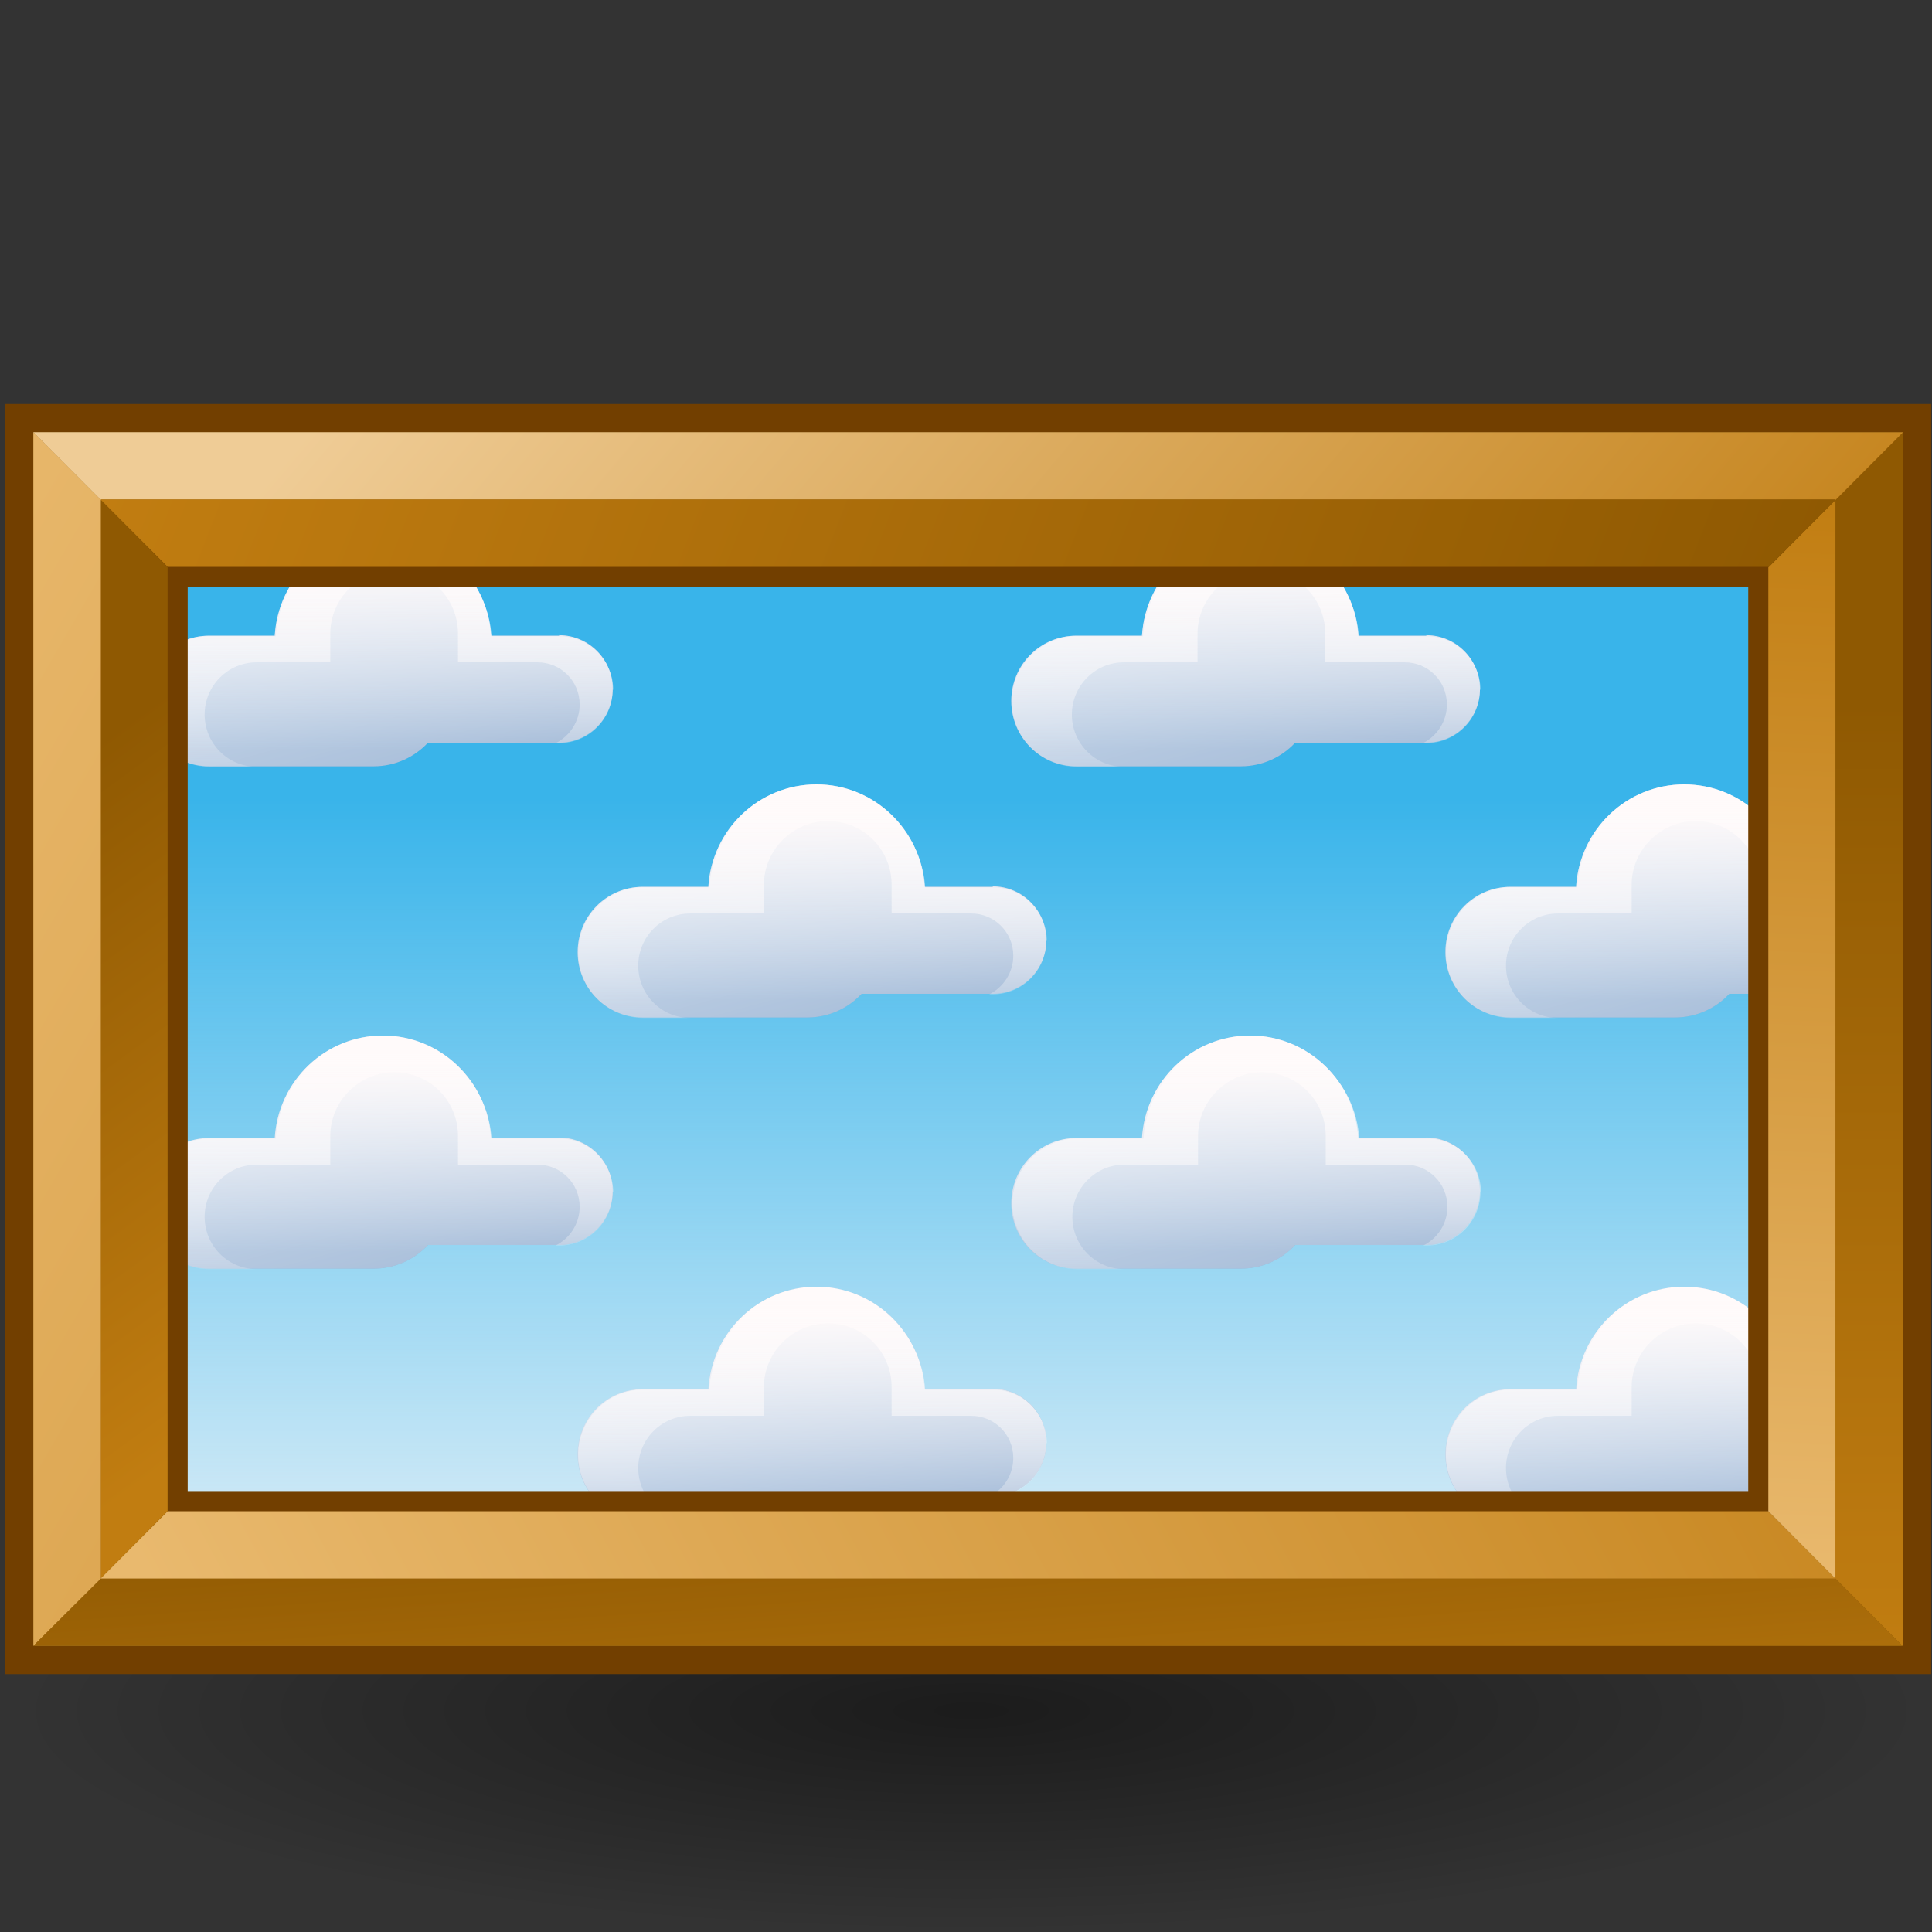 <?xml version="1.0" encoding="UTF-8" standalone="no"?>
<svg
   viewBox="0 0 48 48"
   version="1.1"
   id="svg66"
   sodipodi:docname="skyfield.svg"
   inkscape:version="1.3 (0e150ed6c4, 2023-07-21)"
   xmlns:inkscape="http://www.inkscape.org/namespaces/inkscape"
   xmlns:sodipodi="http://sodipodi.sourceforge.net/DTD/sodipodi-0.dtd"
   xmlns:xlink="http://www.w3.org/1999/xlink"
   xmlns="http://www.w3.org/2000/svg"
   xmlns:svg="http://www.w3.org/2000/svg">
  <rect x="0" y="0" width="48" height="48" fill="#333333" stroke="none"/>
  <sodipodi:namedview
     id="namedview66"
     pagecolor="#ffffff"
     bordercolor="#666666"
     borderopacity="1.0"
     inkscape:showpageshadow="2"
     inkscape:pageopacity="0.0"
     inkscape:pagecheckerboard="0"
     inkscape:deskcolor="#d1d1d1"
     inkscape:zoom="23.020833"
     inkscape:cx="24"
     inkscape:cy="24"
     inkscape:window-width="2560"
     inkscape:window-height="1377"
     inkscape:window-x="-8"
     inkscape:window-y="-8"
     inkscape:window-maximized="1"
     inkscape:current-layer="svg66" />
  <defs
     id="defs16">
    <linearGradient
       id="linearGradient72"
       inkscape:collect="always">
      <stop
         style="stop-color:#000000;stop-opacity:0.459;"
         offset="0"
         id="stop72" />
      <stop
         style="stop-color:#000000;stop-opacity:0;"
         offset="1"
         id="stop73" />
    </linearGradient>
    <linearGradient
       id="linear-gradient"
       x1="24"
       y1="19.21"
       x2="24"
       y2="38.27"
       gradientUnits="userSpaceOnUse">
      <stop
         offset="0"
         stop-color="#fff"
         stop-opacity="0"
         id="stop1" />
      <stop
         offset="1"
         stop-color="#fff8f8"
         id="stop2" />
    </linearGradient>
    <linearGradient
       id="linear-gradient-2"
       x1="28.87"
       y1="14.7"
       x2="30.98"
       y2="22.5"
       gradientTransform="matrix(1, 0, 0, 1, 0, 0)"
       gradientUnits="userSpaceOnUse">
      <stop
         offset="0"
         stop-color="#b2cbe5"
         id="stop3" />
      <stop
         offset="1"
         stop-color="#3465a4"
         id="stop4" />
    </linearGradient>
    <linearGradient
       id="linear-gradient-3"
       x1="29.54"
       y1="14.31"
       x2="29.54"
       y2="18.22"
       gradientTransform="matrix(1, 0, 0, 1, 0, 0)"
       gradientUnits="userSpaceOnUse">
      <stop
         offset="0"
         stop-color="snow"
         id="stop5" />
      <stop
         offset="1"
         stop-color="#fffdfd"
         stop-opacity=".4"
         id="stop6" />
    </linearGradient>
    <linearGradient
       id="linear-gradient-4"
       x1="29.54"
       y1="13.31"
       x2="29.54"
       y2="18.62"
       gradientTransform="matrix(1, 0, 0, 1, 0, 0)"
       gradientUnits="userSpaceOnUse">
      <stop
         offset="0"
         stop-color="snow"
         id="stop7" />
      <stop
         offset="1"
         stop-color="#fffdfd"
         stop-opacity=".19"
         id="stop8" />
    </linearGradient>
    <linearGradient
       id="linear-gradient-5"
       x1="20.21"
       y1="19.7"
       x2="22.32"
       y2="27.5"
       xlink:href="#linear-gradient-2" />
    <linearGradient
       id="linear-gradient-6"
       x1="20.88"
       y1="19.32"
       x2="20.88"
       y2="23.22"
       xlink:href="#linear-gradient-3" />
    <linearGradient
       id="linear-gradient-7"
       x1="20.88"
       y1="18.31"
       x2="20.88"
       y2="23.63"
       xlink:href="#linear-gradient-4" />
    <linearGradient
       id="linear-gradient-8"
       x1="11.55"
       y1="14.7"
       x2="13.66"
       y2="22.5"
       xlink:href="#linear-gradient-2" />
    <linearGradient
       id="linear-gradient-9"
       x1="12.22"
       y1="14.32"
       x2="12.22"
       y2="18.23"
       xlink:href="#linear-gradient-3" />
    <linearGradient
       id="linear-gradient-10"
       x1="12.22"
       y1="13.31"
       x2="12.22"
       y2="18.63"
       xlink:href="#linear-gradient-4" />
    <linearGradient
       id="linear-gradient-11"
       x1="11.55"
       y1="24.7"
       x2="13.66"
       y2="32.5"
       xlink:href="#linear-gradient-2" />
    <linearGradient
       id="linear-gradient-12"
       x1="12.22"
       y1="24.32"
       x2="12.22"
       y2="28.23"
       xlink:href="#linear-gradient-3" />
    <linearGradient
       id="linear-gradient-13"
       x1="12.22"
       y1="23.31"
       x2="12.22"
       y2="28.63"
       xlink:href="#linear-gradient-4" />
    <linearGradient
       id="linear-gradient-14"
       x1="37.54"
       y1="19.7"
       x2="39.64"
       y2="27.5"
       xlink:href="#linear-gradient-2" />
    <linearGradient
       id="linear-gradient-15"
       x1="38.2"
       y1="19.32"
       x2="38.2"
       y2="23.22"
       xlink:href="#linear-gradient-3" />
    <linearGradient
       id="linear-gradient-16"
       x1="38.2"
       y1="18.31"
       x2="38.2"
       y2="23.63"
       xlink:href="#linear-gradient-4" />
    <linearGradient
       id="linear-gradient-17"
       x1="28.88"
       y1="24.7"
       x2="30.98"
       y2="32.5"
       xlink:href="#linear-gradient-2" />
    <linearGradient
       id="linear-gradient-18"
       x1="29.54"
       y1="24.32"
       x2="29.54"
       y2="28.23"
       xlink:href="#linear-gradient-3" />
    <linearGradient
       id="linear-gradient-19"
       x1="29.54"
       y1="23.31"
       x2="29.54"
       y2="28.63"
       xlink:href="#linear-gradient-4" />
    <linearGradient
       id="linear-gradient-20"
       x1="20.21"
       y1="29.7"
       x2="22.32"
       y2="37.5"
       xlink:href="#linear-gradient-2" />
    <linearGradient
       id="linear-gradient-21"
       x1="20.88"
       y1="29.32"
       x2="20.88"
       y2="33.23"
       xlink:href="#linear-gradient-3" />
    <linearGradient
       id="linear-gradient-22"
       x1="20.88"
       y1="28.31"
       x2="20.88"
       y2="33.63"
       xlink:href="#linear-gradient-4" />
    <linearGradient
       id="linear-gradient-23"
       x1="37.54"
       y1="29.7"
       x2="39.64"
       y2="37.5"
       xlink:href="#linear-gradient-2" />
    <linearGradient
       id="linear-gradient-24"
       x1="38.21"
       y1="29.32"
       x2="38.21"
       y2="33.23"
       xlink:href="#linear-gradient-3" />
    <linearGradient
       id="linear-gradient-25"
       x1="38.2"
       y1="28.31"
       x2="38.2"
       y2="33.63"
       xlink:href="#linear-gradient-4" />
    <linearGradient
       id="linear-gradient-26"
       x1="1.24"
       y1="22.4"
       x2="10.84"
       y2="26.15"
       gradientTransform="matrix(1, 0, 0, 1, 0, 0)"
       gradientUnits="userSpaceOnUse">
      <stop
         offset="0"
         stop-color="#b9bcb5"
         id="stop9" />
      <stop
         offset="1"
         stop-color="#232729"
         id="stop10" />
    </linearGradient>
    <linearGradient
       id="linear-gradient-27"
       x1="37.15"
       y1="21.85"
       x2="46.76"
       y2="25.6"
       xlink:href="#linear-gradient-26" />
    <linearGradient
       id="linear-gradient-28"
       x1="7.52"
       y1="6.3"
       x2="39.92"
       y2="18.95"
       xlink:href="#linear-gradient-26" />
    <linearGradient
       id="linear-gradient-29"
       x1="8.08"
       y1="29.05"
       x2="40.47"
       y2="41.7"
       xlink:href="#linear-gradient-26" />
    <linearGradient
       id="linear-gradient-30"
       x1="-1.82"
       y1="19.84"
       x2="43.45"
       y2="46.15"
       gradientTransform="matrix(1, 0, 0, 1, 0, 0)"
       gradientUnits="userSpaceOnUse">
      <stop
         offset="0"
         stop-color="#e9b96e"
         id="stop11" />
      <stop
         offset="1"
         stop-color="#c17d11"
         id="stop12" />
    </linearGradient>
    <linearGradient
       id="linear-gradient-31"
       x1="41.99"
       y1="36.26"
       x2="41.99"
       y2="17.3"
       gradientTransform="matrix(1, 0, 0, 1, 0, 0)"
       gradientUnits="userSpaceOnUse">
      <stop
         offset="0"
         stop-color="#c17d11"
         id="stop13" />
      <stop
         offset="1"
         stop-color="#8f5902"
         id="stop14" />
    </linearGradient>
    <linearGradient
       id="linear-gradient-32"
       x1="16.28"
       y1="5.46"
       x2="37.41"
       y2="23.42"
       gradientUnits="userSpaceOnUse">
      <stop
         offset="0"
         stop-color="#efcc96"
         id="stop15" />
      <stop
         offset="1"
         stop-color="#c17d11"
         id="stop16" />
    </linearGradient>
    <linearGradient
       id="linear-gradient-33"
       x1="24.33"
       y1="40.81"
       x2="23.74"
       y2="32.58"
       xlink:href="#linear-gradient-31" />
    <linearGradient
       id="linear-gradient-34"
       x1="11.19"
       y1="41.37"
       x2="44.01"
       y2="23.59"
       xlink:href="#linear-gradient-30" />
    <linearGradient
       id="linear-gradient-35"
       x1="40.22"
       y1="34.73"
       x2="41.15"
       y2="13.08"
       xlink:href="#linear-gradient-30" />
    <linearGradient
       id="linear-gradient-36"
       x1="8.83"
       y1="7.75"
       x2="38.89"
       y2="19.48"
       xlink:href="#linear-gradient-31" />
    <linearGradient
       id="linear-gradient-37"
       x1="11.31"
       y1="30.13"
       x2="3.96"
       y2="19.99"
       xlink:href="#linear-gradient-31" />
    <linearGradient
       inkscape:collect="always"
       xlink:href="#linear-gradient-2"
       id="linearGradient66"
       gradientUnits="userSpaceOnUse"
       x1="28.87"
       y1="14.7"
       x2="30.98"
       y2="22.5" />
    <linearGradient
       inkscape:collect="always"
       xlink:href="#linear-gradient-3"
       id="linearGradient67"
       gradientUnits="userSpaceOnUse"
       x1="29.54"
       y1="14.31"
       x2="29.54"
       y2="18.22" />
    <linearGradient
       inkscape:collect="always"
       xlink:href="#linear-gradient-4"
       id="linearGradient68"
       gradientUnits="userSpaceOnUse"
       x1="29.54"
       y1="13.31"
       x2="29.54"
       y2="18.62" />
    <linearGradient
       inkscape:collect="always"
       xlink:href="#linear-gradient-26"
       id="linearGradient69"
       gradientUnits="userSpaceOnUse"
       x1="1.24"
       y1="22.4"
       x2="10.84"
       y2="26.15" />
    <linearGradient
       inkscape:collect="always"
       xlink:href="#linear-gradient-30"
       id="linearGradient70"
       gradientUnits="userSpaceOnUse"
       x1="-1.82"
       y1="19.84"
       x2="43.45"
       y2="46.15" />
    <linearGradient
       inkscape:collect="always"
       xlink:href="#linear-gradient-31"
       id="linearGradient71"
       gradientUnits="userSpaceOnUse"
       x1="41.99"
       y1="36.26"
       x2="41.99"
       y2="17.3" />
    <radialGradient
       inkscape:collect="always"
       xlink:href="#linearGradient72"
       id="radialGradient73"
       cx="24.13"
       cy="43.374"
       fx="24.13"
       fy="43.374"
       r="23.739"
       gradientTransform="matrix(1,0,0,0.231,0,32.483)"
       gradientUnits="userSpaceOnUse" />
  </defs>
  <ellipse
     style="color:#000000;overflow:visible;opacity:1;fill:url(#radialGradient73);stroke:none;stroke-width:1;stroke-linecap:round"
     id="path71"
     cx="24.13"
     cy="42.483"
     rx="23.739"
     ry="5.473" />
  <g
     id="ART"
     style="isolation:isolate;stroke-width:0.803"
     transform="matrix(1.244,0,0,1.248,-5.801,-4.137)">
    <rect
       x="6.34"
       y="12.43"
       width="35.33"
       height="23.15"
       style="fill:#39b4ea;stroke-width:0.803"
       id="rect28" />
    <rect
       x="6.34"
       y="12.43"
       width="35.33"
       height="23.15"
       style="fill:url(#linear-gradient);stroke-width:0.803"
       id="rect29" />
    <g
       id="g53"
       style="stroke-width:0.803">
      <g
         id="g31"
         style="stroke-width:0.803">
        <path
           d="m 33.15,15.97 h -1.36 c -0.07,-1.14 -1.01,-2.04 -2.16,-2.04 -1.15,0 -2.09,0.9 -2.16,2.04 h -1.31 c -0.72,0 -1.3,0.58 -1.3,1.3 0,0.72 0.58,1.3 1.3,1.3 h 3.29 c 0.42,0 0.81,-0.18 1.08,-0.47 h 2.62 c 0.59,0 1.07,-0.48 1.07,-1.07 0,-0.59 -0.48,-1.07 -1.07,-1.07 z"
           style="fill:url(#linearGradient66);stroke-width:0.803"
           id="path29" />
        <path
           d="m 33.15,15.97 h -1.36 c -0.07,-1.14 -1.01,-2.04 -2.16,-2.04 -1.15,0 -2.09,0.9 -2.16,2.04 h -1.31 c -0.72,0 -1.3,0.58 -1.3,1.3 0,0.72 0.58,1.3 1.3,1.3 h 3.29 c 0.42,0 0.81,-0.18 1.08,-0.47 h 2.62 c 0.59,0 1.07,-0.48 1.07,-1.07 0,-0.59 -0.48,-1.07 -1.07,-1.07 z"
           style="fill:url(#linearGradient67);stroke-width:0.803"
           id="path30" />
        <path
           d="m 34.22,17.04 c 0,0.59 -0.48,1.07 -1.07,1.07 h -0.07 c 0.28,-0.14 0.48,-0.43 0.48,-0.77 0,-0.47 -0.38,-0.84 -0.84,-0.84 h -1.59 v -0.57 c 0,-0.71 -0.57,-1.27 -1.27,-1.27 -0.7,0 -1.28,0.57 -1.28,1.27 v 0.57 h -1.47 c -0.58,0 -1.04,0.47 -1.04,1.04 0,0.57 0.46,1.04 1.04,1.04 h -0.94 c -0.71,0 -1.3,-0.58 -1.3,-1.3 0,-0.72 0.59,-1.3 1.3,-1.3 h 1.32 c 0.07,-1.13 1.01,-2.03 2.15,-2.03 1.14,0 2.09,0.91 2.16,2.03 h 1.36 c 0.6,0 1.07,0.49 1.07,1.07 z"
           style="fill:url(#linearGradient68);stroke-width:0.803"
           id="path31" />
      </g>
      <g
         id="g34"
         style="stroke-width:0.803">
        <path
           d="m 24.49,20.97 h -1.36 c -0.07,-1.14 -1.01,-2.04 -2.16,-2.04 -1.15,0 -2.09,0.9 -2.16,2.04 H 17.5 c -0.72,0 -1.3,0.58 -1.3,1.3 0,0.72 0.58,1.3 1.3,1.3 h 3.29 c 0.42,0 0.81,-0.18 1.08,-0.47 h 2.62 c 0.59,0 1.07,-0.48 1.07,-1.07 0,-0.59 -0.48,-1.07 -1.07,-1.07 z"
           style="fill:url(#linear-gradient-5);stroke-width:0.803"
           id="path32" />
        <path
           d="m 24.49,20.97 h -1.36 c -0.07,-1.14 -1.01,-2.04 -2.16,-2.04 -1.15,0 -2.09,0.9 -2.16,2.04 H 17.5 c -0.72,0 -1.3,0.58 -1.3,1.3 0,0.72 0.58,1.3 1.3,1.3 h 3.29 c 0.42,0 0.81,-0.18 1.08,-0.47 h 2.62 c 0.59,0 1.07,-0.48 1.07,-1.07 0,-0.59 -0.48,-1.07 -1.07,-1.07 z"
           style="fill:url(#linear-gradient-6);stroke-width:0.803"
           id="path33" />
        <path
           d="m 25.56,22.04 c 0,0.59 -0.48,1.07 -1.07,1.07 h -0.07 c 0.28,-0.14 0.48,-0.43 0.48,-0.77 0,-0.47 -0.38,-0.84 -0.84,-0.84 h -1.59 v -0.57 c 0,-0.71 -0.57,-1.27 -1.27,-1.27 -0.7,0 -1.28,0.57 -1.28,1.27 v 0.57 h -1.47 c -0.58,0 -1.04,0.47 -1.04,1.04 0,0.57 0.46,1.04 1.04,1.04 h -0.94 c -0.71,0 -1.3,-0.58 -1.3,-1.3 0,-0.72 0.59,-1.3 1.3,-1.3 h 1.32 c 0.07,-1.13 1.01,-2.03 2.15,-2.03 1.14,0 2.09,0.91 2.16,2.03 h 1.36 c 0.6,0 1.07,0.49 1.07,1.07 z"
           style="fill:url(#linear-gradient-7);stroke-width:0.803"
           id="path34" />
      </g>
      <g
         id="g37"
         style="stroke-width:0.803">
        <path
           d="m 15.83,15.97 h -1.36 c -0.07,-1.14 -1.01,-2.04 -2.16,-2.04 -1.15,0 -2.09,0.9 -2.16,2.04 H 8.84 c -0.72,0 -1.3,0.58 -1.3,1.3 0,0.72 0.58,1.3 1.3,1.3 h 3.29 c 0.42,0 0.81,-0.18 1.08,-0.47 h 2.62 c 0.59,0 1.07,-0.48 1.07,-1.07 0,-0.59 -0.48,-1.07 -1.07,-1.07 z"
           style="fill:url(#linear-gradient-8);stroke-width:0.803"
           id="path35" />
        <path
           d="m 15.83,15.97 h -1.36 c -0.07,-1.14 -1.01,-2.04 -2.16,-2.04 -1.15,0 -2.09,0.9 -2.16,2.04 H 8.84 c -0.72,0 -1.3,0.58 -1.3,1.3 0,0.72 0.58,1.3 1.3,1.3 h 3.29 c 0.42,0 0.81,-0.18 1.08,-0.47 h 2.62 c 0.59,0 1.07,-0.48 1.07,-1.07 0,-0.59 -0.48,-1.07 -1.07,-1.07 z"
           style="fill:url(#linear-gradient-9);stroke-width:0.803"
           id="path36" />
        <path
           d="m 16.9,17.04 c 0,0.59 -0.48,1.07 -1.07,1.07 h -0.07 c 0.28,-0.14 0.48,-0.43 0.48,-0.77 0,-0.47 -0.38,-0.84 -0.84,-0.84 h -1.59 v -0.57 c 0,-0.71 -0.57,-1.27 -1.27,-1.27 -0.7,0 -1.28,0.57 -1.28,1.27 V 16.5 H 9.79 c -0.58,0 -1.04,0.47 -1.04,1.04 0,0.57 0.46,1.04 1.04,1.04 H 8.85 c -0.71,0 -1.3,-0.58 -1.3,-1.3 0,-0.72 0.59,-1.3 1.3,-1.3 h 1.32 c 0.07,-1.13 1.01,-2.03 2.15,-2.03 1.14,0 2.09,0.91 2.16,2.03 h 1.36 c 0.6,0 1.07,0.49 1.07,1.07 z"
           style="fill:url(#linear-gradient-10);stroke-width:0.803"
           id="path37" />
      </g>
      <g
         id="g40"
         style="stroke-width:0.803">
        <path
           d="m 15.83,25.97 h -1.36 c -0.07,-1.14 -1.01,-2.04 -2.16,-2.04 -1.15,0 -2.09,0.9 -2.16,2.04 H 8.84 c -0.72,0 -1.3,0.58 -1.3,1.3 0,0.72 0.58,1.3 1.3,1.3 h 3.29 c 0.42,0 0.81,-0.18 1.08,-0.47 h 2.62 c 0.59,0 1.07,-0.48 1.07,-1.07 0,-0.59 -0.48,-1.07 -1.07,-1.07 z"
           style="fill:url(#linear-gradient-11);stroke-width:0.803"
           id="path38" />
        <path
           d="m 15.83,25.97 h -1.36 c -0.07,-1.14 -1.01,-2.04 -2.16,-2.04 -1.15,0 -2.09,0.9 -2.16,2.04 H 8.84 c -0.72,0 -1.3,0.58 -1.3,1.3 0,0.72 0.58,1.3 1.3,1.3 h 3.29 c 0.42,0 0.81,-0.18 1.08,-0.47 h 2.62 c 0.59,0 1.07,-0.48 1.07,-1.07 0,-0.59 -0.48,-1.07 -1.07,-1.07 z"
           style="fill:url(#linear-gradient-12);stroke-width:0.803"
           id="path39" />
        <path
           d="m 16.9,27.04 c 0,0.59 -0.48,1.07 -1.07,1.07 h -0.07 c 0.28,-0.14 0.48,-0.43 0.48,-0.77 0,-0.47 -0.38,-0.84 -0.84,-0.84 h -1.59 v -0.57 c 0,-0.71 -0.57,-1.27 -1.27,-1.27 -0.7,0 -1.28,0.57 -1.28,1.27 V 26.5 H 9.79 c -0.58,0 -1.04,0.47 -1.04,1.04 0,0.57 0.46,1.04 1.04,1.04 H 8.85 c -0.71,0 -1.3,-0.58 -1.3,-1.3 0,-0.72 0.59,-1.3 1.3,-1.3 h 1.32 c 0.07,-1.13 1.01,-2.03 2.15,-2.03 1.14,0 2.09,0.91 2.16,2.03 h 1.36 c 0.6,0 1.07,0.49 1.07,1.07 z"
           style="fill:url(#linear-gradient-13);stroke-width:0.803"
           id="path40" />
      </g>
      <g
         id="g43"
         style="stroke-width:0.803">
        <path
           d="m 41.82,20.97 h -1.36 c -0.07,-1.14 -1.01,-2.04 -2.16,-2.04 -1.15,0 -2.09,0.9 -2.16,2.04 h -1.31 c -0.72,0 -1.3,0.58 -1.3,1.3 0,0.72 0.58,1.3 1.3,1.3 h 3.29 c 0.42,0 0.81,-0.18 1.08,-0.47 h 2.62 c 0.59,0 1.07,-0.48 1.07,-1.07 0,-0.59 -0.48,-1.07 -1.07,-1.07 z"
           style="fill:url(#linear-gradient-14);stroke-width:0.803"
           id="path41" />
        <path
           d="m 41.82,20.97 h -1.36 c -0.07,-1.14 -1.01,-2.04 -2.16,-2.04 -1.15,0 -2.09,0.9 -2.16,2.04 h -1.31 c -0.72,0 -1.3,0.58 -1.3,1.3 0,0.72 0.58,1.3 1.3,1.3 h 3.29 c 0.42,0 0.81,-0.18 1.08,-0.47 h 2.62 c 0.59,0 1.07,-0.48 1.07,-1.07 0,-0.59 -0.48,-1.07 -1.07,-1.07 z"
           style="fill:url(#linear-gradient-15);stroke-width:0.803"
           id="path42" />
        <path
           d="m 42.89,22.04 c 0,0.59 -0.48,1.07 -1.07,1.07 h -0.07 c 0.28,-0.14 0.48,-0.43 0.48,-0.77 0,-0.47 -0.38,-0.84 -0.84,-0.84 H 39.8 v -0.57 c 0,-0.71 -0.57,-1.27 -1.27,-1.27 -0.7,0 -1.28,0.57 -1.28,1.27 v 0.57 h -1.47 c -0.58,0 -1.04,0.47 -1.04,1.04 0,0.57 0.46,1.04 1.04,1.04 h -0.94 c -0.71,0 -1.3,-0.58 -1.3,-1.3 0,-0.72 0.59,-1.3 1.3,-1.3 h 1.32 c 0.07,-1.13 1.01,-2.03 2.15,-2.03 1.14,0 2.09,0.91 2.16,2.03 h 1.36 c 0.6,0 1.07,0.49 1.07,1.07 z"
           style="fill:url(#linear-gradient-16);stroke-width:0.803"
           id="path43" />
      </g>
      <g
         id="g46"
         style="stroke-width:0.803">
        <path
           d="m 33.15,25.97 h -1.36 c -0.07,-1.14 -1.01,-2.04 -2.16,-2.04 -1.15,0 -2.09,0.9 -2.16,2.04 h -1.31 c -0.72,0 -1.3,0.58 -1.3,1.3 0,0.72 0.58,1.3 1.3,1.3 h 3.29 c 0.42,0 0.81,-0.18 1.08,-0.47 h 2.62 c 0.59,0 1.07,-0.48 1.07,-1.07 0,-0.59 -0.48,-1.07 -1.07,-1.07 z"
           style="fill:url(#linear-gradient-17);stroke-width:0.803"
           id="path44" />
        <path
           d="m 33.15,25.97 h -1.36 c -0.07,-1.14 -1.01,-2.04 -2.16,-2.04 -1.15,0 -2.09,0.9 -2.16,2.04 h -1.31 c -0.72,0 -1.3,0.58 -1.3,1.3 0,0.72 0.58,1.3 1.3,1.3 h 3.29 c 0.42,0 0.81,-0.18 1.08,-0.47 h 2.62 c 0.59,0 1.07,-0.48 1.07,-1.07 0,-0.59 -0.48,-1.07 -1.07,-1.07 z"
           style="fill:url(#linear-gradient-18);stroke-width:0.803"
           id="path45" />
        <path
           d="m 34.23,27.04 c 0,0.59 -0.48,1.07 -1.07,1.07 h -0.07 c 0.28,-0.14 0.48,-0.43 0.48,-0.77 0,-0.47 -0.38,-0.84 -0.84,-0.84 h -1.59 v -0.57 c 0,-0.71 -0.57,-1.27 -1.27,-1.27 -0.7,0 -1.28,0.57 -1.28,1.27 v 0.57 h -1.47 c -0.58,0 -1.04,0.47 -1.04,1.04 0,0.57 0.46,1.04 1.04,1.04 h -0.94 c -0.71,0 -1.3,-0.58 -1.3,-1.3 0,-0.72 0.59,-1.3 1.3,-1.3 h 1.32 c 0.07,-1.13 1.01,-2.03 2.15,-2.03 1.14,0 2.09,0.91 2.16,2.03 h 1.36 c 0.6,0 1.07,0.49 1.07,1.07 z"
           style="fill:url(#linear-gradient-19);stroke-width:0.803"
           id="path46" />
      </g>
      <g
         id="g49"
         style="stroke-width:0.803">
        <path
           d="m 24.49,30.97 h -1.36 c -0.07,-1.14 -1.01,-2.04 -2.16,-2.04 -1.15,0 -2.09,0.9 -2.16,2.04 H 17.5 c -0.72,0 -1.3,0.58 -1.3,1.3 0,0.72 0.58,1.3 1.3,1.3 h 3.29 c 0.42,0 0.81,-0.18 1.08,-0.47 h 2.62 c 0.59,0 1.07,-0.48 1.07,-1.07 0,-0.59 -0.48,-1.07 -1.07,-1.07 z"
           style="fill:url(#linear-gradient-20);stroke-width:0.803"
           id="path47" />
        <path
           d="m 24.49,30.97 h -1.36 c -0.07,-1.14 -1.01,-2.04 -2.16,-2.04 -1.15,0 -2.09,0.9 -2.16,2.04 H 17.5 c -0.72,0 -1.3,0.58 -1.3,1.3 0,0.72 0.58,1.3 1.3,1.3 h 3.29 c 0.42,0 0.81,-0.18 1.08,-0.47 h 2.62 c 0.59,0 1.07,-0.48 1.07,-1.07 0,-0.59 -0.48,-1.07 -1.07,-1.07 z"
           style="fill:url(#linear-gradient-21);stroke-width:0.803"
           id="path48" />
        <path
           d="m 25.56,32.04 c 0,0.59 -0.48,1.07 -1.07,1.07 h -0.07 c 0.28,-0.14 0.48,-0.43 0.48,-0.77 0,-0.47 -0.38,-0.84 -0.84,-0.84 h -1.59 v -0.57 c 0,-0.71 -0.57,-1.27 -1.27,-1.27 -0.7,0 -1.28,0.57 -1.28,1.27 v 0.57 h -1.47 c -0.58,0 -1.04,0.47 -1.04,1.04 0,0.57 0.46,1.04 1.04,1.04 h -0.94 c -0.71,0 -1.3,-0.58 -1.3,-1.3 0,-0.72 0.59,-1.3 1.3,-1.3 h 1.32 c 0.07,-1.13 1.01,-2.03 2.15,-2.03 1.14,0 2.09,0.91 2.16,2.03 h 1.36 c 0.6,0 1.07,0.49 1.07,1.07 z"
           style="fill:url(#linear-gradient-22);stroke-width:0.803"
           id="path49" />
      </g>
      <g
         id="g52"
         style="stroke-width:0.803">
        <path
           d="m 41.82,30.97 h -1.36 c -0.07,-1.14 -1.01,-2.04 -2.16,-2.04 -1.15,0 -2.09,0.9 -2.16,2.04 h -1.31 c -0.72,0 -1.3,0.58 -1.3,1.3 0,0.72 0.58,1.3 1.3,1.3 h 3.29 c 0.42,0 0.81,-0.18 1.08,-0.47 h 2.62 c 0.59,0 1.07,-0.48 1.07,-1.07 0,-0.59 -0.48,-1.07 -1.07,-1.07 z"
           style="fill:url(#linear-gradient-23);stroke-width:0.803"
           id="path50" />
        <path
           d="m 41.82,30.97 h -1.36 c -0.07,-1.14 -1.01,-2.04 -2.16,-2.04 -1.15,0 -2.09,0.9 -2.16,2.04 h -1.31 c -0.72,0 -1.3,0.58 -1.3,1.3 0,0.72 0.58,1.3 1.3,1.3 h 3.29 c 0.42,0 0.81,-0.18 1.08,-0.47 h 2.62 c 0.59,0 1.07,-0.48 1.07,-1.07 0,-0.59 -0.48,-1.07 -1.07,-1.07 z"
           style="fill:url(#linear-gradient-24);stroke-width:0.803"
           id="path51" />
        <path
           d="m 42.89,32.04 c 0,0.59 -0.48,1.07 -1.07,1.07 h -0.07 c 0.28,-0.14 0.48,-0.43 0.48,-0.77 0,-0.47 -0.38,-0.84 -0.84,-0.84 H 39.8 v -0.57 c 0,-0.71 -0.57,-1.27 -1.27,-1.27 -0.7,0 -1.28,0.57 -1.28,1.27 v 0.57 h -1.47 c -0.58,0 -1.04,0.47 -1.04,1.04 0,0.57 0.46,1.04 1.04,1.04 h -0.94 c -0.71,0 -1.3,-0.58 -1.3,-1.3 0,-0.72 0.59,-1.3 1.3,-1.3 h 1.32 c 0.07,-1.13 1.01,-2.03 2.15,-2.03 1.14,0 2.09,0.91 2.16,2.03 h 1.36 c 0.6,0 1.07,0.49 1.07,1.07 z"
           style="fill:url(#linear-gradient-25);stroke-width:0.803"
           id="path52" />
      </g>
    </g>
    <g
       id="g65"
       style="stroke-width:0.803">
      <rect
         x="5.33"
         y="11.92"
         width="37.34"
         height="24.16"
         style="fill:none;stroke:#723f00;stroke-width:1.124px;stroke-miterlimit:10"
         id="rect53" />
      <g
         id="g56"
         style="stroke-width:0.803">
        <polygon
           points="5.33,36.08 5.33,11.92 8.01,14.6 8.01,33.4 "
           style="fill:url(#linearGradient69);stroke-width:0.803"
           id="polygon53" />
        <polygon
           points="39.98,14.61 42.67,11.92 42.67,36.08 42.66,36.08 39.98,33.4 "
           style="fill:url(#linear-gradient-27);stroke-width:0.803"
           id="polygon54" />
        <polygon
           points="42.67,11.92 39.98,14.61 39.98,14.6 8.01,14.6 5.33,11.92 "
           style="fill:url(#linear-gradient-28);stroke-width:0.803"
           id="polygon55" />
        <polygon
           points="8.01,33.4 39.98,33.4 42.66,36.08 5.33,36.08 "
           style="fill:url(#linear-gradient-29);stroke-width:0.803"
           id="polygon56" />
      </g>
      <path
         d="M 5.33,11.92 V 36.08 H 42.67 V 11.92 Z M 39.98,33.4 H 8.01 V 14.6 h 31.97 z"
         style="fill:#8f5902;stroke-width:0.803"
         id="path56" />
      <g
         id="g64"
         style="stroke-width:0.803">
        <g
           id="g60"
           style="stroke-width:0.803">
          <polygon
             points="6.68,13.27 6.68,34.74 5.33,36.08 5.33,11.92 "
             style="fill:url(#linearGradient70);stroke-width:0.803"
             id="polygon57" />
          <polygon
             points="42.67,36.08 42.66,36.08 41.32,34.74 41.32,13.27 42.67,11.92 "
             style="fill:url(#linearGradient71);stroke-width:0.803"
             id="polygon58" />
          <polygon
             points="5.33,11.92 42.67,11.92 41.32,13.27 41.32,13.26 6.68,13.26 6.68,13.27 "
             style="fill:url(#linear-gradient-32);stroke-width:0.803"
             id="polygon59" />
          <polygon
             points="42.66,36.08 5.33,36.08 6.68,34.74 41.32,34.74 "
             style="fill:url(#linear-gradient-33);stroke-width:0.803"
             id="polygon60" />
        </g>
        <rect
           x="8.01"
           y="14.6"
           width="31.97"
           height="18.8"
           style="fill:none;stroke:#723f00;stroke-width:0.803;stroke-miterlimit:10"
           id="rect60" />
        <polygon
           points="39.98,33.4 41.32,34.74 6.68,34.74 6.68,34.73 8.01,33.4 "
           style="fill:url(#linear-gradient-34);stroke-width:0.803"
           id="polygon61" />
        <polygon
           points="39.98,33.4 39.98,14.61 41.32,13.27 41.32,34.74 "
           style="fill:url(#linear-gradient-35);stroke-width:0.803"
           id="polygon62" />
        <polygon
           points="41.32,13.26 41.32,13.27 39.98,14.61 39.98,14.6 8.01,14.6 6.68,13.27 6.68,13.26 "
           style="fill:url(#linear-gradient-36);stroke-width:0.803"
           id="polygon63" />
        <polygon
           points="6.68,34.73 6.68,13.27 8.01,14.6 8.01,33.4 "
           style="fill:url(#linear-gradient-37);stroke-width:0.803"
           id="polygon64" />
      </g>
    </g>
  </g>
</svg>
